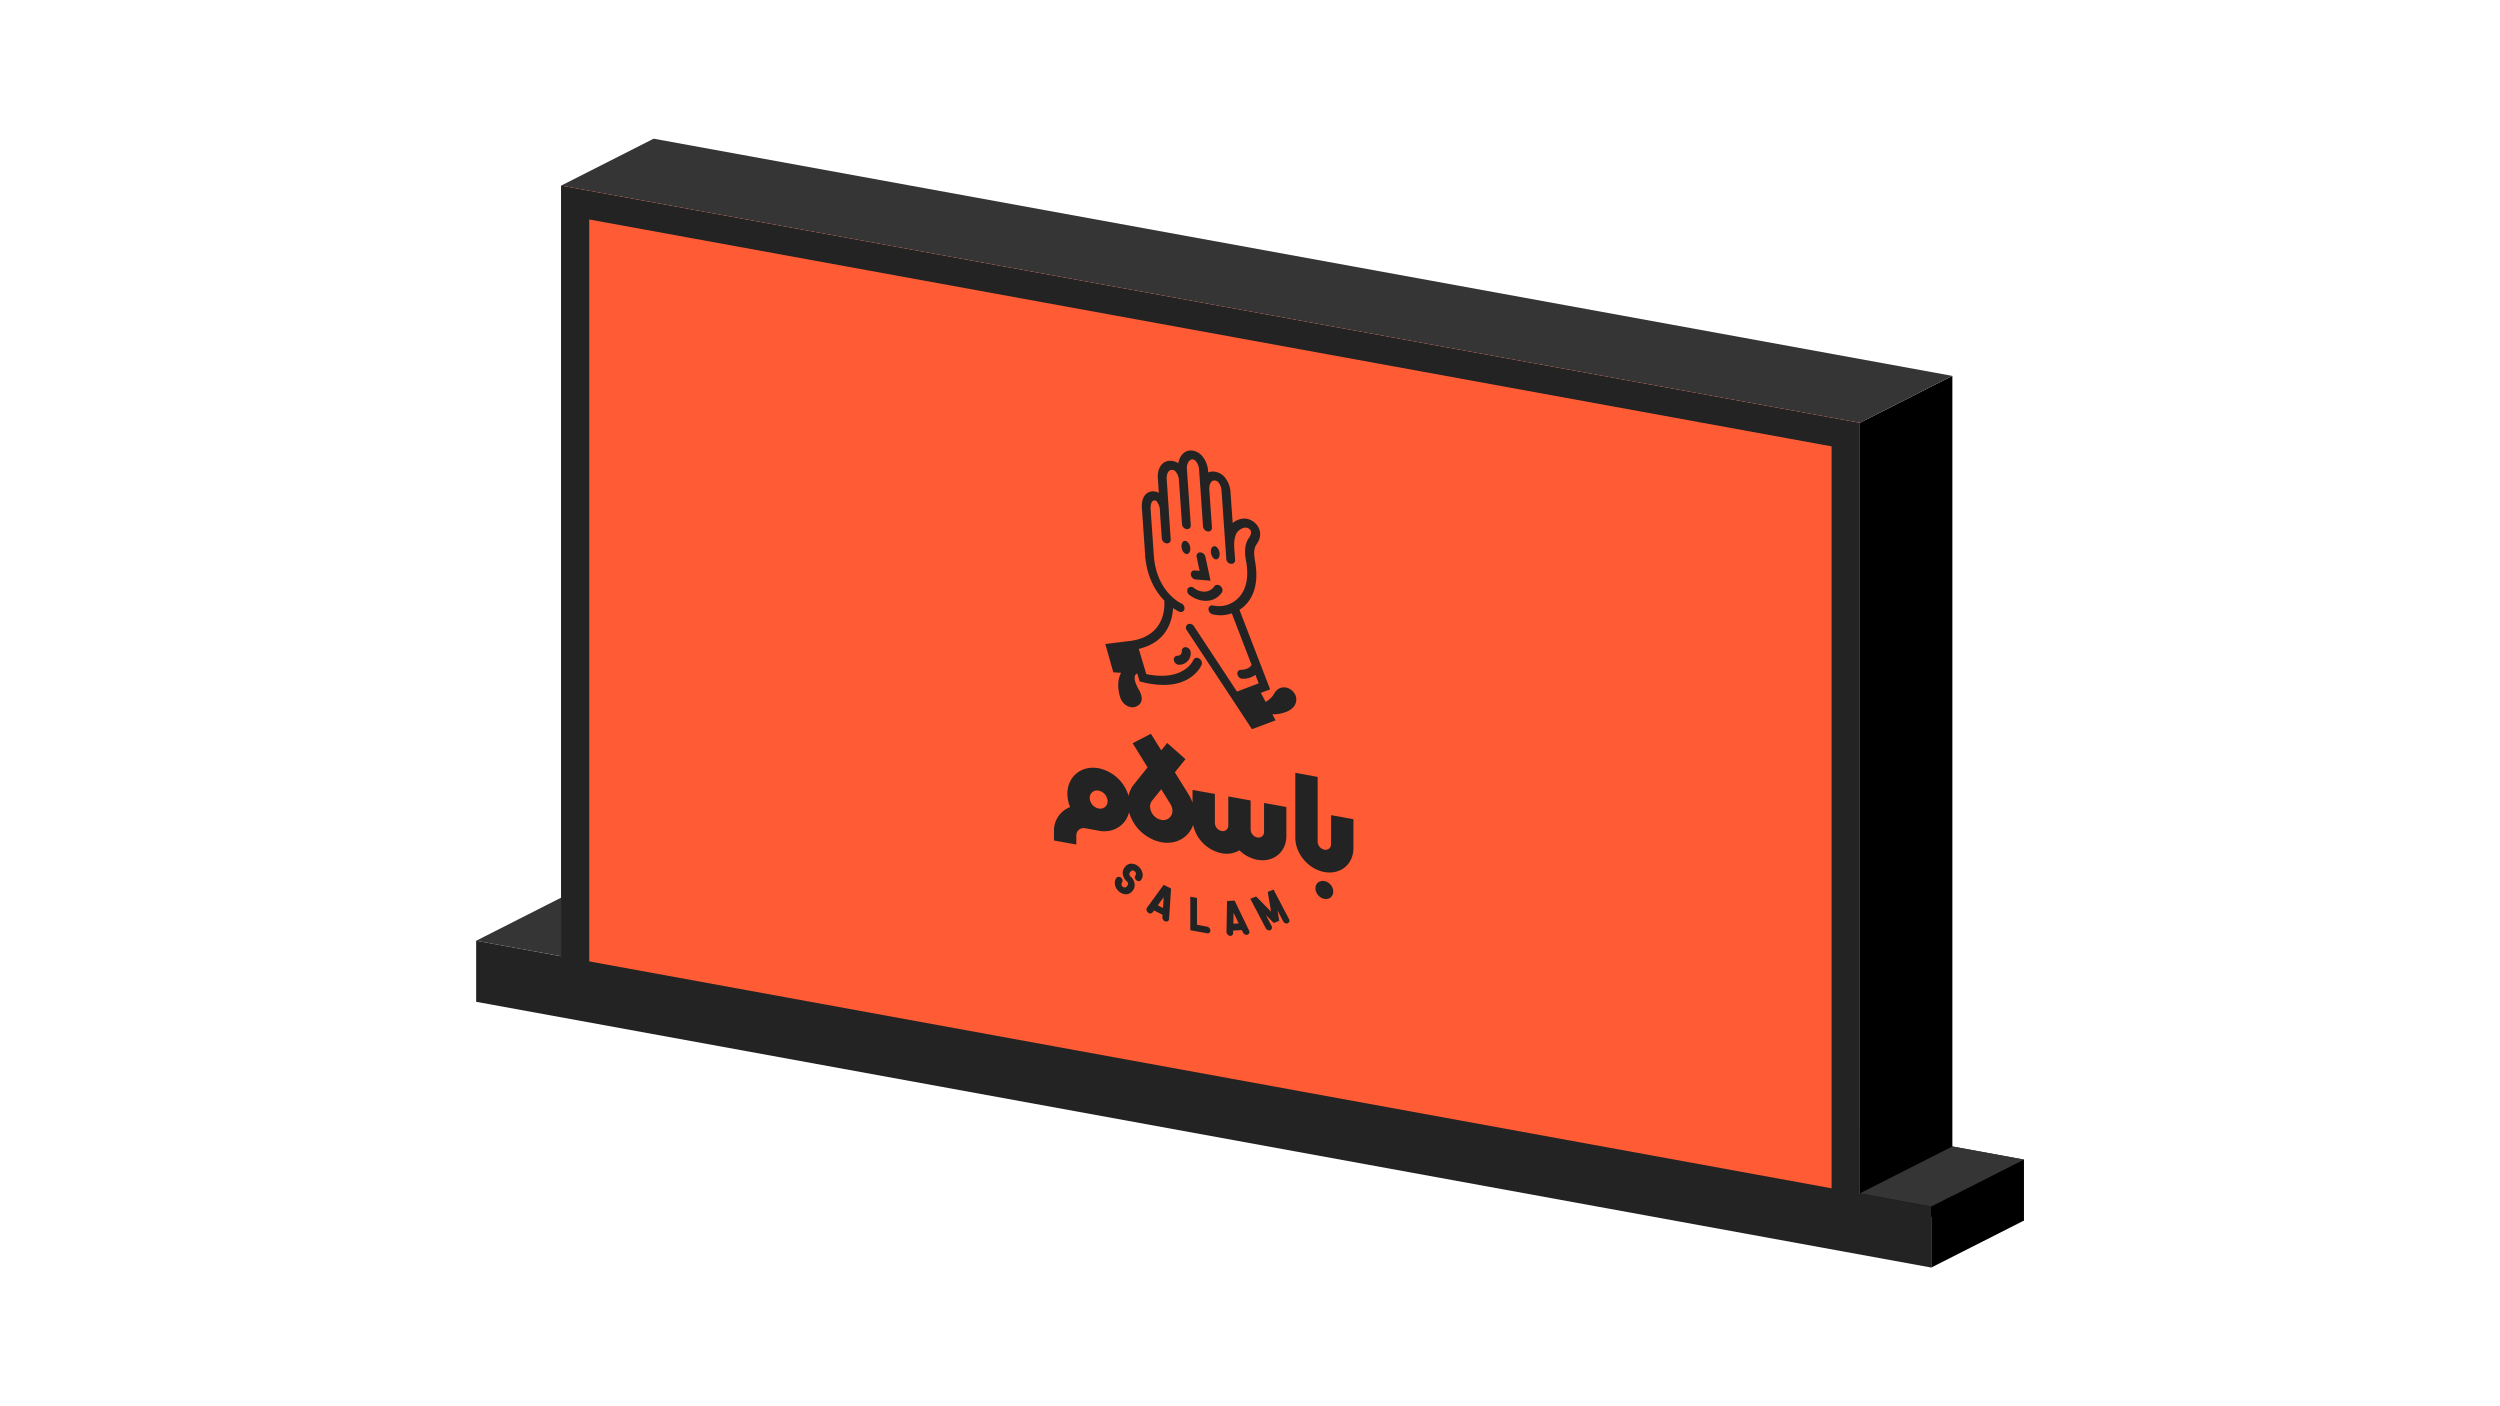 <svg xmlns="http://www.w3.org/2000/svg" viewBox="0 0 1152 648"><defs><style>.cls-1{fill:#232323;}.cls-2{fill:#353535;}.cls-3{fill:#ff5c35;}</style></defs><g id="Graphic"><polygon class="cls-1" points="932.59 534.32 262.08 411.86 262.08 439.99 932.59 562.45 932.59 534.32"/><polygon points="899.65 173.21 856.98 194.85 856.98 577.51 899.65 555.87 899.65 173.21"/><polygon class="cls-2" points="899.65 173.21 301.2 63.91 258.53 85.55 856.98 194.85 899.65 173.21"/><polygon class="cls-2" points="262.08 411.86 301.2 418.98 258.53 440.62 219.41 433.5 262.08 411.86"/><polygon class="cls-3" points="856.98 194.85 258.53 85.55 258.53 468.21 856.98 577.51 856.98 194.85"/><path class="cls-1" d="M271.53,101.14,844,205.69V561.92L271.53,457.37V101.14m-13-15.59V468.21L857,577.51V194.85L258.53,85.55Z"/><path class="cls-1" d="M596.78,320c-1.91-3.65-7-4.76-9.49-.63a9.92,9.92,0,0,1-4.1,4.06L581,319.27l4.28-1.61L571.14,281a15.94,15.94,0,0,0,2.1-1.57c3.36-3.07,7-9,5.22-20.07-.62-3.36-1-6.32.59-8.57,2.87-4.05,1.48-7.74-.58-9.67-3.76-3.52-8.05-2.12-10.45-.09l-1-14.18a11.67,11.67,0,0,0-2.9-7.21,7.35,7.35,0,0,0-4.58-2.32,5.49,5.49,0,0,0-2.83.39l0-.57a12,12,0,0,0-3-7.3,7.22,7.22,0,0,0-4.5-2.24c-3.42-.31-5.7,2.51-6.23,5.84a6.82,6.82,0,0,0-3.12-1.08c-4.54-.4-6.62,3.71-6.33,8l.47,6.72a5.39,5.39,0,0,0-2.19-.65c-3.76-.27-6,2.82-5.62,7.88l1.48,21.22h0l0,.42s0,.08,0,.12c.84,10.17,5,16.71,8.83,20.67.25,3.13.25,15.08-13.25,18.17l-1.72.34-12.21,1.51,3.7,13.05,3.57.22c-1.1,2.06-2,5.51-.59,10.7,1.23,4.51,5,5.69,7.08,5,2.78-.86,4.27-3.49,1.67-8-3-5.25-1.77-6.84-.93-7.31h.25l1.07,3.6,1.42.34c1,.24,1.92.44,2.83.6,19.19,3.51,24.13-8.15,24.34-8.67a2.43,2.43,0,0,0-1.2-2.87,1.79,1.79,0,0,0-2.65.72c0,.1-4.29,10.1-21.67,6.47L524.73,299h0c13-3,15.47-13.05,15.83-18.8a19,19,0,0,0,2.8,1.65,2.71,2.71,0,0,0,.44.13,1.67,1.67,0,0,0,2-1.25,2.5,2.5,0,0,0-1.57-2.74c-.11,0-11.38-5.31-12.54-22l-1.48-21.23c0-.45-.24-4.32,2-4.16a1.09,1.09,0,0,1,.76.39,7.4,7.4,0,0,1,1.54,4.24l0,.76.85,12.08a2.61,2.61,0,0,0,2.2,2.32,1.68,1.68,0,0,0,1.91-1.85l-.74-10.61h0l-.11-1.48,0-.75h0l-1-14.89c-.12-1.82.47-4.46,2.61-4.27a2.17,2.17,0,0,1,1.46.71,7,7,0,0,1,1.57,4.19,0,0,0,0,1,0,0l1.4,20.09a2.59,2.59,0,0,0,2,2.29l.15,0a1.68,1.68,0,0,0,1.91-1.86l-1.81-26c-.16-2.25,1.16-4.41,2.6-4.28a2.22,2.22,0,0,1,1.45.72,7.09,7.09,0,0,1,1.59,4.19l1.81,26a2.61,2.61,0,0,0,2.2,2.31,1.67,1.67,0,0,0,1.91-1.85l-1.21-17.28s0,0,0-.07c-.13-1.78.46-4.51,2.56-4.28a2.44,2.44,0,0,1,1.58.78,7,7,0,0,1,1.5,4.13l2.17,31.18a1.66,1.66,0,0,0,0,.22l0,.16a1.83,1.83,0,0,0,.08.25.94.94,0,0,0,.06.15,2.12,2.12,0,0,0,.11.21,2.6,2.6,0,0,0,.59.73l0,.05.24.16.11.08.22.1.16.07.2.06.17.05h.15a1.08,1.08,0,0,0,.18,0,1.34,1.34,0,0,0,.2,0,1.08,1.08,0,0,0,.19,0l.19,0,.17-.07.17-.08.15-.1.14-.11.12-.14a.76.76,0,0,0,.11-.14L569,259c0-.06.06-.11.08-.16a1.46,1.46,0,0,0,0-.2,1,1,0,0,0,.05-.18,1.55,1.55,0,0,0,0-.22s0-.1,0-.16c0-.85-.18-2.74-.28-4.12l-.09-1.22c-.25-3.62.31-6.33,1.62-7.82.63-.71,3.4-3,5.53-1,.91.84.75,2.34-.43,4-2.57,3.64-1.72,8.32-1.16,11.37,1.5,9.31-1.46,14.25-4.2,16.75a12.22,12.22,0,0,1-2.55,1.78,1.78,1.78,0,0,0-.41.22,12.26,12.26,0,0,1-8.08,1,1.68,1.68,0,0,0-2.21,1.5,2.58,2.58,0,0,0,1.9,2.55l1,.21a15.53,15.53,0,0,0,7.83-.68l9.12,23.72c-.37.71-1.56,2.23-4.9,2.3a1.68,1.68,0,0,0-1.61,2.13,2.63,2.63,0,0,0,2,2,1.84,1.84,0,0,0,.41,0,9.59,9.59,0,0,0,5.88-1.81L580,314.9l-1.19.44h0L570,318.67,550.2,288.61a2.25,2.25,0,0,0-2.88-.94,1.93,1.93,0,0,0-.42,2.81l22,33.33h0l8,12.2,10.89-4.08-1.49-2.78a16.26,16.26,0,0,0,7.3-1.51C597.76,325.56,597.81,321.94,596.78,320Z"/><path class="cls-1" d="M544.59,300a2,2,0,0,1-2,2.17,1.69,1.69,0,0,0-1.66,2.1,2.6,2.6,0,0,0,2,2.05,1.64,1.64,0,0,0,.38,0,5.29,5.29,0,0,0,5.37-5.67,2.6,2.6,0,0,0-2.09-2.41A1.67,1.67,0,0,0,544.59,300Z"/><path class="cls-1" d="M545.94,249.22c-1.09.09-1.73,1.53-1.44,3.21s1.4,3,2.49,2.88,1.73-1.54,1.44-3.22S547,249.12,545.94,249.22Z"/><path class="cls-1" d="M560.51,257.78c1.09-.1,1.73-1.54,1.44-3.22s-1.41-3-2.49-2.87-1.73,1.53-1.44,3.21S559.42,257.87,560.51,257.78Z"/><path class="cls-1" d="M548.74,264.78a2.61,2.61,0,0,0,2,2.23l.21,0,6.86.58-2.36-11.05a2.55,2.55,0,0,0-2.46-2,1.68,1.68,0,0,0-1.56,2.17l1.35,6.33-2.24-.19A1.67,1.67,0,0,0,548.74,264.78Z"/><path class="cls-1" d="M547.36,271.16a2.3,2.3,0,0,0,.73,3,13,13,0,0,0,5.53,2.52,10.67,10.67,0,0,0,2.76.15,8.57,8.57,0,0,0,6.67-3.82,2.28,2.28,0,0,0-.73-3,1.91,1.91,0,0,0-2.82.21,5.3,5.3,0,0,1-4.16,2.38,7.55,7.55,0,0,1-5.16-1.66A1.91,1.91,0,0,0,547.36,271.16Z"/><path class="cls-1" d="M575.59,428.81,568.91,415l-3.49.2-.25,14.18a2,2,0,0,0,1.52,1.85h0a1.25,1.25,0,0,0,1.54-1.24l0-1.19,4-.24.56,1.16a1.81,1.81,0,0,0,2.09,1A1.37,1.37,0,0,0,575.59,428.81Zm-7.25-3.15.08-5.05,2.38,4.9Z"/><path class="cls-1" d="M593.94,423.44l-7.1-13.54L584.17,411l1.54,9.1-6.89-7-2.67,1.06,7.1,13.55a2,2,0,0,0,1.34,1,1.35,1.35,0,0,0,.77-.07,1.37,1.37,0,0,0,.56-2l-2.61-5,3.64,3.68,2.52-1-.81-4.8,2.61,5a1.78,1.78,0,0,0,2.11.95A1.38,1.38,0,0,0,593.94,423.44Z"/><path class="cls-1" d="M556.21,427l-4.64-.85V413.77l-3.08-.57v15.45l7.72,1.41a1.25,1.25,0,0,0,1.54-1.26A1.94,1.94,0,0,0,556.21,427Z"/><path class="cls-1" d="M536.22,407.72l-7.69,10.56a1.69,1.69,0,0,0,.47,2.22,1.46,1.46,0,0,0,2.13-.07l.65-.89,3.93,2-.08,1.18a1.92,1.92,0,0,0,1.44,1.9l.1,0a1.24,1.24,0,0,0,1.54-1.16l.92-14Zm-2.72,9.45,2.74-3.76-.33,5Z"/><path class="cls-1" d="M518.07,412a5.25,5.25,0,0,1-2.48-1.22c-2-1.74-2.49-4.56-1.12-6.3a1.49,1.49,0,0,1,2.15,0,1.66,1.66,0,0,1,.39,2.22,1.4,1.4,0,0,0,.33,1.85,1.23,1.23,0,0,0,1.79,0l.44-.56a1.39,1.39,0,0,0-.33-1.85,5.45,5.45,0,0,1-1.82-3.14,3.92,3.92,0,0,1,.7-3.15l.44-.55a3.5,3.5,0,0,1,2.81-1.31,5,5,0,0,1,3.28,1.3,5.48,5.48,0,0,1,1.82,3.14,3.92,3.92,0,0,1-.7,3.15,1.47,1.47,0,0,1-2.15,0,1.67,1.67,0,0,1-.4-2.22,1.12,1.12,0,0,0,.21-.92,1.63,1.63,0,0,0-.53-.93,1.54,1.54,0,0,0-1-.38,1,1,0,0,0-.82.38l-.44.56a1.15,1.15,0,0,0-.21.93,1.57,1.57,0,0,0,.54.92c2,1.73,2.48,4.56,1.12,6.29l-.44.56A3.67,3.67,0,0,1,518.07,412Z"/><ellipse class="cls-1" cx="610.27" cy="410.07" rx="3.76" ry="4.51" transform="translate(-116.92 518.65) rotate(-42.39)"/><path class="cls-1" d="M613.36,375.62V389a2.51,2.51,0,0,1-3.09,2.53,3.89,3.89,0,0,1-3.09-3.66V358l-10.3-1.88V386c0,7.38,6,14.48,13.39,15.83s13.39-3.56,13.39-10.94V377.5Z"/><path class="cls-1" d="M582.47,383.37a2.51,2.51,0,0,1-3.09,2.52,3.87,3.87,0,0,1-3.09-3.65V368.85L566,367v13.39a2.5,2.5,0,0,1-3.09,2.52,3.88,3.88,0,0,1-3.09-3.65V365.84L549.52,364v5.89a19.31,19.31,0,0,0-1.77-3.74h0l-6.37-10.26,4.89-6.08-8.43-7.45-2.74,3.41-4.76-7.66-8.43,4.37,6.9,11.12-6.36,7.93h0a12.42,12.42,0,0,0-2.41,5.18A18.34,18.34,0,0,0,506.27,354c-7.95-1.46-14.42,3.83-14.42,11.78a16,16,0,0,0,1.27,6.12,11.58,11.58,0,0,0-7.45,11.26v4.14l10.3,1.88v-4.14a3.34,3.34,0,0,1,4.12-3.37l5.58,1,.6.14c6.8,1.24,12.51-2.47,14-8.55A19.65,19.65,0,0,0,535.1,388.1c6.86,1.26,12.68-2.18,14.69-8a17,17,0,0,0,13.11,13.08,11.71,11.71,0,0,0,8.24-1.35,16.14,16.14,0,0,0,8.24,4.36c7.38,1.35,13.38-3.56,13.38-10.94V371.86L582.47,370Zm-76.2-10.83v0l-.3-.05a5.18,5.18,0,0,1-3.82-4.79,3.35,3.35,0,0,1,4.12-3.37,5.18,5.18,0,0,1,4.12,4.87A3.34,3.34,0,0,1,506.27,372.54Zm28.83,5.27a6.56,6.56,0,0,1-5.15-6.09,4.36,4.36,0,0,1,.93-2.78h0l4.22-5.25,4.22,6.79h0a5.93,5.93,0,0,1,.93,3.12A4.22,4.22,0,0,1,535.1,377.81Z"/><polygon class="cls-1" points="889.92 555.96 219.41 433.5 219.41 461.63 889.92 584.09 889.92 555.96"/><polygon points="932.59 534.32 889.92 555.96 889.92 584.09 932.59 562.45 932.59 534.32"/><polygon class="cls-2" points="899.65 528.27 932.59 534.32 889.92 555.96 856.98 549.92 899.65 528.27"/></g></svg>